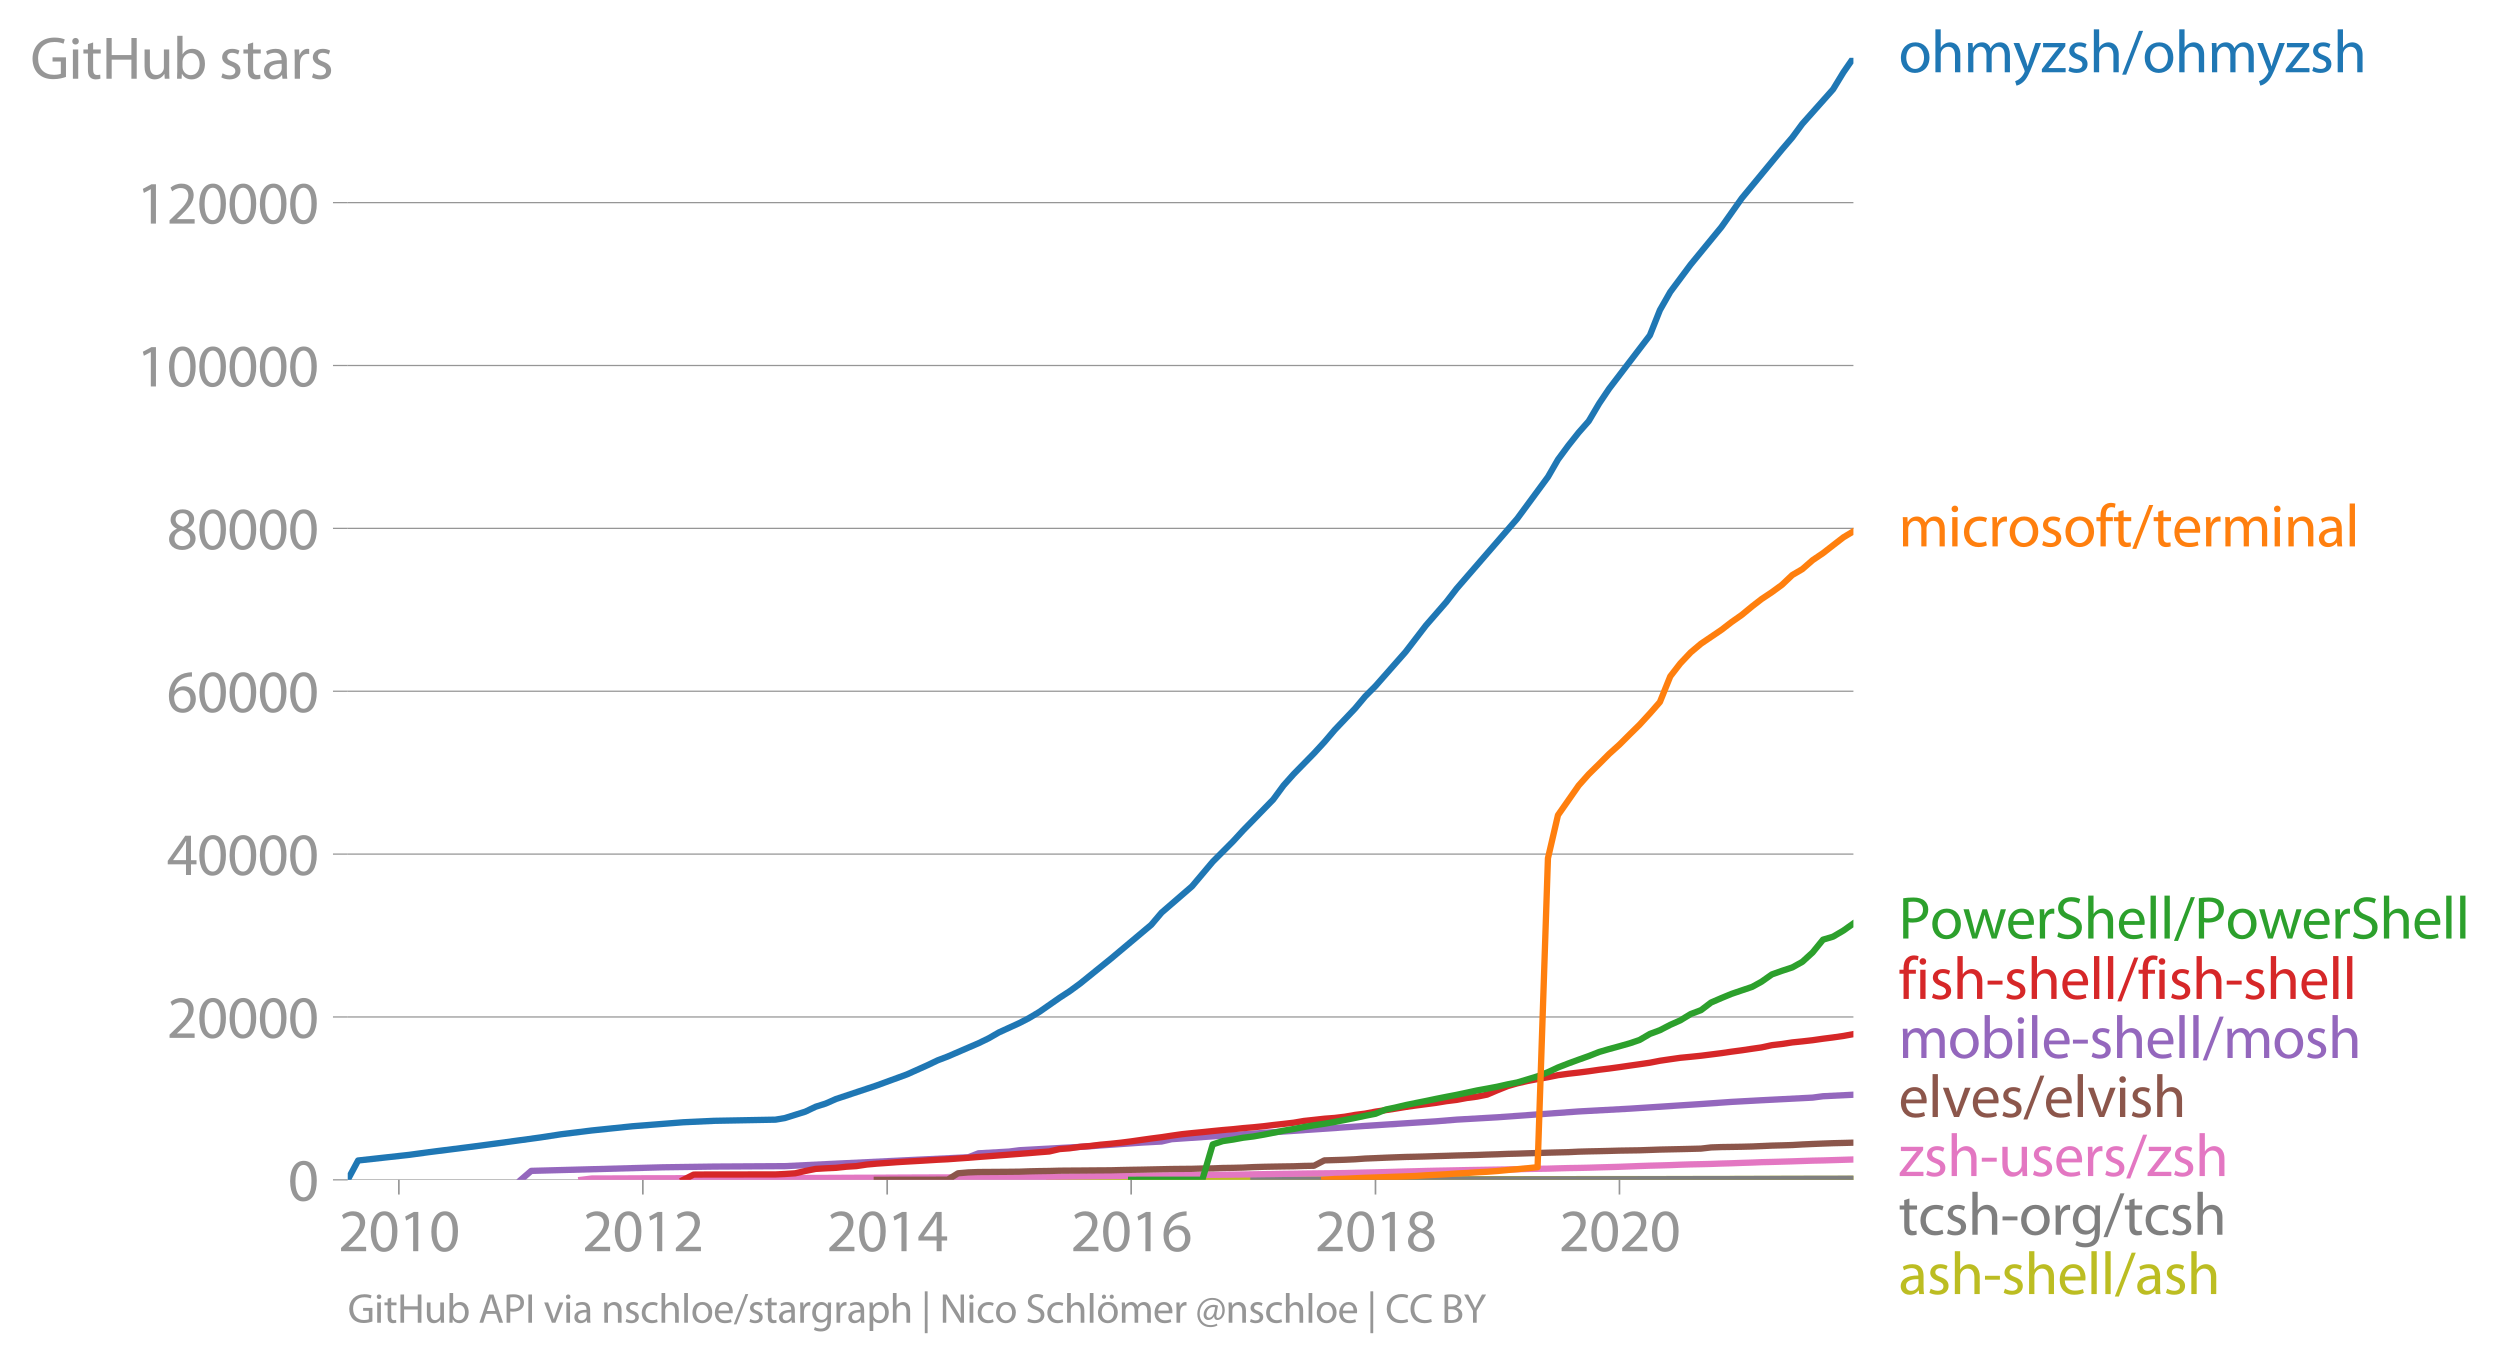 <svg xmlns:xlink="http://www.w3.org/1999/xlink" width="790.604" height="431.141" viewBox="0 0 592.953 323.356" xmlns="http://www.w3.org/2000/svg"><defs><style>*{stroke-linejoin:round;stroke-linecap:butt}</style></defs><g id="figure_1"><path d="M0 323.356h592.953V0H0v323.356z" style="fill:none" id="patch_1"/><g id="axes_1"><path d="M82.476 279.829h357.12V13.717H82.476v266.112z" style="fill:none" id="patch_2"/><g id="matplotlib.axis_1"><g id="xtick_1"><g id="line2d_1"><defs><path id="m2041daee38" d="M0 0v3.5" style="stroke:#969696;stroke-width:.4"/></defs><use xlink:href="#m2041daee38" x="94.605" y="279.829" style="fill:#969696;stroke:#969696;stroke-width:.4"/></g><g style="fill:#969696" transform="matrix(.14 0 0 -.14 80.242 296.769)" id="text_1"><defs><path id="MyriadPro-Regular-32" d="M2944 0v467H1075v13l333 307c877 845 1434 1466 1434 2234 0 595-378 1209-1274 1209-480 0-890-179-1178-422l180-397c192 160 505 352 883 352 621 0 825-390 825-813-6-627-486-1164-1548-2176L288 346V0h2656z" transform="scale(.016)"/><path id="MyriadPro-Regular-30" d="M1677 4230c-845 0-1447-768-1447-2163C243 691 794-70 1606-70c922 0 1447 780 1447 2195 0 1325-499 2105-1376 2105zm-32-435c582 0 845-672 845-1696 0-1062-276-1734-852-1734-512 0-844 614-844 1696 0 1133 358 1734 851 1734z" transform="scale(.016)"/><path id="MyriadPro-Regular-31" d="M1510 0h544v4160h-480l-908-486 108-429 724 390h12V0z" transform="scale(.016)"/></defs><use xlink:href="#MyriadPro-Regular-32"/><use xlink:href="#MyriadPro-Regular-30" x="51.3"/><use xlink:href="#MyriadPro-Regular-31" x="102.6"/><use xlink:href="#MyriadPro-Regular-30" x="153.9"/></g></g><g id="xtick_2"><use xlink:href="#m2041daee38" x="152.473" y="279.829" style="fill:#969696;stroke:#969696;stroke-width:.4" id="line2d_2"/><g style="fill:#969696" transform="matrix(.14 0 0 -.14 138.11 296.769)" id="text_2"><use xlink:href="#MyriadPro-Regular-32"/><use xlink:href="#MyriadPro-Regular-30" x="51.3"/><use xlink:href="#MyriadPro-Regular-31" x="102.6"/><use xlink:href="#MyriadPro-Regular-32" x="153.9"/></g></g><g id="xtick_3"><use xlink:href="#m2041daee38" x="210.421" y="279.829" style="fill:#969696;stroke:#969696;stroke-width:.4" id="line2d_3"/><g style="fill:#969696" transform="matrix(.14 0 0 -.14 196.058 296.769)" id="text_3"><defs><path id="MyriadPro-Regular-34" d="M2560 0v1133h582v441h-582v2586h-608L96 1504v-371h1933V0h531zM666 1574v13l1017 1415c115 192 218 371 346 614h19c-13-218-19-435-19-653V1574H666z" transform="scale(.016)"/></defs><use xlink:href="#MyriadPro-Regular-32"/><use xlink:href="#MyriadPro-Regular-30" x="51.3"/><use xlink:href="#MyriadPro-Regular-31" x="102.6"/><use xlink:href="#MyriadPro-Regular-34" x="153.9"/></g></g><g id="xtick_4"><use xlink:href="#m2041daee38" x="268.29" y="279.829" style="fill:#969696;stroke:#969696;stroke-width:.4" id="line2d_4"/><g style="fill:#969696" transform="matrix(.14 0 0 -.14 253.927 296.769)" id="text_4"><defs><path id="MyriadPro-Regular-36" d="M2662 4224c-102 0-243-6-409-32-525-64-986-275-1331-614-410-410-704-1056-704-1876C218 621 800-70 1690-70c864 0 1382 704 1382 1465 0 813-518 1344-1254 1344-461 0-807-217-1005-480h-19c96 685 563 1331 1446 1479 160 25 307 32 422 25v461zM1690 365c-589 0-903 505-916 1190 0 103 26 186 64 250 154 301 468 512 807 512 518 0 857-359 857-954s-326-998-806-998h-6z" transform="scale(.016)"/></defs><use xlink:href="#MyriadPro-Regular-32"/><use xlink:href="#MyriadPro-Regular-30" x="51.3"/><use xlink:href="#MyriadPro-Regular-31" x="102.6"/><use xlink:href="#MyriadPro-Regular-36" x="153.9"/></g></g><g id="xtick_5"><use xlink:href="#m2041daee38" x="326.237" y="279.829" style="fill:#969696;stroke:#969696;stroke-width:.4" id="line2d_5"/><g style="fill:#969696" transform="matrix(.14 0 0 -.14 311.874 296.769)" id="text_5"><defs><path id="MyriadPro-Regular-38" d="M1062 2170c-512-218-825-589-825-1114C237 448 762-70 1632-70c794 0 1414 486 1414 1209 0 506-320 871-838 1075v20c512 243 685 620 685 972 0 519-403 1024-1210 1024-729 0-1286-448-1286-1107 0-358 198-717 659-934l6-19zm583-1831c-531 0-851 371-832 794 0 397 262 717 749 857 563-160 915-403 915-908 0-423-327-743-832-743zm6 3488c506 0 704-345 704-678 0-378-275-634-633-755-480 128-794 352-794 768 0 358 256 665 723 665z" transform="scale(.016)"/></defs><use xlink:href="#MyriadPro-Regular-32"/><use xlink:href="#MyriadPro-Regular-30" x="51.3"/><use xlink:href="#MyriadPro-Regular-31" x="102.6"/><use xlink:href="#MyriadPro-Regular-38" x="153.9"/></g></g><g id="xtick_6"><use xlink:href="#m2041daee38" x="384.106" y="279.829" style="fill:#969696;stroke:#969696;stroke-width:.4" id="line2d_6"/><g style="fill:#969696" transform="matrix(.14 0 0 -.14 369.743 296.769)" id="text_6"><use xlink:href="#MyriadPro-Regular-32"/><use xlink:href="#MyriadPro-Regular-30" x="51.3"/><use xlink:href="#MyriadPro-Regular-32" x="102.6"/><use xlink:href="#MyriadPro-Regular-30" x="153.9"/></g></g></g><g id="matplotlib.axis_2"><g id="ytick_1"><path d="M82.476 279.829h357.12" clip-path="url(#pe93a7b206b)" style="fill:none;stroke:#969696;stroke-width:.3;stroke-linecap:square" id="line2d_7"/><g id="line2d_8"><defs><path id="mcc66612f9d" d="M0 0h-3.5" style="stroke:#969696;stroke-width:.3"/></defs><use xlink:href="#mcc66612f9d" x="82.476" y="279.829" style="fill:#969696;stroke:#969696;stroke-width:.3"/></g><use xlink:href="#MyriadPro-Regular-30" style="fill:#969696" transform="matrix(.14 0 0 -.14 68.295 284.799)" id="text_7"/></g><g id="ytick_2"><path d="M82.476 241.2h357.12" clip-path="url(#pe93a7b206b)" style="fill:none;stroke:#969696;stroke-width:.3;stroke-linecap:square" id="line2d_9"/><use xlink:href="#mcc66612f9d" x="82.476" y="241.2" style="fill:#969696;stroke:#969696;stroke-width:.3" id="line2d_10"/><g style="fill:#969696" transform="matrix(.14 0 0 -.14 39.568 246.17)" id="text_8"><use xlink:href="#MyriadPro-Regular-32"/><use xlink:href="#MyriadPro-Regular-30" x="51.3"/><use xlink:href="#MyriadPro-Regular-30" x="102.6"/><use xlink:href="#MyriadPro-Regular-30" x="153.9"/><use xlink:href="#MyriadPro-Regular-30" x="205.2"/></g></g><g id="ytick_3"><path d="M82.476 202.571h357.12" clip-path="url(#pe93a7b206b)" style="fill:none;stroke:#969696;stroke-width:.3;stroke-linecap:square" id="line2d_11"/><use xlink:href="#mcc66612f9d" x="82.476" y="202.571" style="fill:#969696;stroke:#969696;stroke-width:.3" id="line2d_12"/><g style="fill:#969696" transform="matrix(.14 0 0 -.14 39.568 207.541)" id="text_9"><use xlink:href="#MyriadPro-Regular-34"/><use xlink:href="#MyriadPro-Regular-30" x="51.3"/><use xlink:href="#MyriadPro-Regular-30" x="102.6"/><use xlink:href="#MyriadPro-Regular-30" x="153.9"/><use xlink:href="#MyriadPro-Regular-30" x="205.2"/></g></g><g id="ytick_4"><path d="M82.476 163.943h357.12" clip-path="url(#pe93a7b206b)" style="fill:none;stroke:#969696;stroke-width:.3;stroke-linecap:square" id="line2d_13"/><use xlink:href="#mcc66612f9d" x="82.476" y="163.943" style="fill:#969696;stroke:#969696;stroke-width:.3" id="line2d_14"/><g style="fill:#969696" transform="matrix(.14 0 0 -.14 39.568 168.913)" id="text_10"><use xlink:href="#MyriadPro-Regular-36"/><use xlink:href="#MyriadPro-Regular-30" x="51.3"/><use xlink:href="#MyriadPro-Regular-30" x="102.6"/><use xlink:href="#MyriadPro-Regular-30" x="153.9"/><use xlink:href="#MyriadPro-Regular-30" x="205.2"/></g></g><g id="ytick_5"><path d="M82.476 125.314h357.12" clip-path="url(#pe93a7b206b)" style="fill:none;stroke:#969696;stroke-width:.3;stroke-linecap:square" id="line2d_15"/><use xlink:href="#mcc66612f9d" x="82.476" y="125.314" style="fill:#969696;stroke:#969696;stroke-width:.3" id="line2d_16"/><g style="fill:#969696" transform="matrix(.14 0 0 -.14 39.568 130.284)" id="text_11"><use xlink:href="#MyriadPro-Regular-38"/><use xlink:href="#MyriadPro-Regular-30" x="51.3"/><use xlink:href="#MyriadPro-Regular-30" x="102.6"/><use xlink:href="#MyriadPro-Regular-30" x="153.9"/><use xlink:href="#MyriadPro-Regular-30" x="205.2"/></g></g><g id="ytick_6"><path d="M82.476 86.686h357.12" clip-path="url(#pe93a7b206b)" style="fill:none;stroke:#969696;stroke-width:.3;stroke-linecap:square" id="line2d_17"/><use xlink:href="#mcc66612f9d" x="82.476" y="86.686" style="fill:#969696;stroke:#969696;stroke-width:.3" id="line2d_18"/><g style="fill:#969696" transform="matrix(.14 0 0 -.14 32.387 91.656)" id="text_12"><use xlink:href="#MyriadPro-Regular-31"/><use xlink:href="#MyriadPro-Regular-30" x="51.3"/><use xlink:href="#MyriadPro-Regular-30" x="102.6"/><use xlink:href="#MyriadPro-Regular-30" x="153.9"/><use xlink:href="#MyriadPro-Regular-30" x="205.2"/><use xlink:href="#MyriadPro-Regular-30" x="256.5"/></g></g><g id="ytick_7"><path d="M82.476 48.057h357.12" clip-path="url(#pe93a7b206b)" style="fill:none;stroke:#969696;stroke-width:.3;stroke-linecap:square" id="line2d_19"/><use xlink:href="#mcc66612f9d" x="82.476" y="48.057" style="fill:#969696;stroke:#969696;stroke-width:.3" id="line2d_20"/><g style="fill:#969696" transform="matrix(.14 0 0 -.14 32.387 53.027)" id="text_13"><use xlink:href="#MyriadPro-Regular-31"/><use xlink:href="#MyriadPro-Regular-32" x="51.3"/><use xlink:href="#MyriadPro-Regular-30" x="102.6"/><use xlink:href="#MyriadPro-Regular-30" x="153.9"/><use xlink:href="#MyriadPro-Regular-30" x="205.2"/><use xlink:href="#MyriadPro-Regular-30" x="256.5"/></g></g><g style="fill:#969696" transform="matrix(.14 0 0 -.14 7.2 18.675)" id="text_14"><defs><path id="MyriadPro-Regular-47" d="M3770 2266H2349v-448h877V531c-128-64-378-115-743-115-1005 0-1664 646-1664 1741 0 1081 685 1734 1735 1734 435 0 723-83 953-185l135 454c-186 90-576 198-1076 198-1446 0-2329-940-2336-2227 0-672 231-1248 602-1606 422-403 960-570 1613-570 582 0 1075 147 1325 237v2074z" transform="scale(.016)"/><path id="MyriadPro-Regular-69" d="M1030 0v3098H467V0h563zM749 4320c-205 0-352-154-352-352 0-192 141-346 339-346 224 0 365 154 358 346 0 198-134 352-345 352z" transform="scale(.016)"/><path id="MyriadPro-Regular-74" d="M595 3667v-569H115v-429h480V979c0-365 58-640 218-806C947 19 1158-70 1421-70c217 0 390 38 499 83l-26 422c-83-25-172-38-326-38-314 0-422 217-422 601v1671h806v429h-806v742l-551-173z" transform="scale(.016)"/><path id="MyriadPro-Regular-48" d="M486 4314V0h557v2022h2087V0h563v4314h-563V2509H1043v1805H486z" transform="scale(.016)"/><path id="MyriadPro-Regular-75" d="M3059 3098h-563V1197c0-103-19-205-51-288-103-250-365-512-743-512-512 0-691 397-691 985v1716H448V1286C448 198 1030-70 1517-70c550 0 877 326 1024 576h13l32-506h499c-19 243-26 525-26 845v2253z" transform="scale(.016)"/><path id="MyriadPro-Regular-62" d="M467 800c0-275-13-589-25-800h486l26 512h19c230-410 589-582 1037-582 691 0 1388 550 1388 1657 7 941-537 1581-1305 1581-499 0-858-224-1056-570h-13v1946H467V800zm557 998c0 90 19 167 32 231 115 429 474 691 858 691 601 0 921-531 921-1152 0-710-352-1190-941-1190-409 0-736 268-844 659-13 64-26 134-26 205v556z" transform="scale(.016)"/><path id="MyriadPro-Regular-73" d="M250 147C467 19 781-70 1120-70c736 0 1158 390 1158 934 0 461-275 730-812 934-404 154-589 269-589 525 0 231 185 423 518 423 288 0 512-103 634-180l141 410c-173 102-448 192-762 192-666 0-1069-410-1069-909 0-371 263-678 819-877 416-153 576-300 576-569 0-256-192-461-601-461-282 0-576 115-743 224L250 147z" transform="scale(.016)"/><path id="MyriadPro-Regular-61" d="M2643 1901c0 621-230 1267-1177 1267-391 0-762-109-1018-275l128-371c218 140 518 230 806 230 634 0 704-461 704-717v-64C890 1978 224 1568 224 819c0-448 320-889 947-889 442 0 775 217 947 460h20l44-390h512c-38 211-51 474-51 742v1159zm-544-858c0-57-13-121-32-179-89-262-345-518-749-518-288 0-531 172-531 537 0 602 698 711 1312 698v-538z" transform="scale(.016)"/><path id="MyriadPro-Regular-72" d="M467 0h557v1651c0 96 13 186 26 263 76 422 358 723 755 723 77 0 134-7 192-19v531c-51 13-96 19-160 19-378 0-717-262-858-678h-25l-20 608H442c19-288 25-602 25-967V0z" transform="scale(.016)"/></defs><use xlink:href="#MyriadPro-Regular-47"/><use xlink:href="#MyriadPro-Regular-69" x="64.6"/><use xlink:href="#MyriadPro-Regular-74" x="88"/><use xlink:href="#MyriadPro-Regular-48" x="121.1"/><use xlink:href="#MyriadPro-Regular-75" x="186.3"/><use xlink:href="#MyriadPro-Regular-62" x="241.4"/><use xlink:href="#MyriadPro-Regular-20" x="298.3"/><use xlink:href="#MyriadPro-Regular-73" x="319.5"/><use xlink:href="#MyriadPro-Regular-74" x="359.1"/><use xlink:href="#MyriadPro-Regular-61" x="392.2"/><use xlink:href="#MyriadPro-Regular-72" x="440.4"/><use xlink:href="#MyriadPro-Regular-73" x="473.1"/></g></g><path d="m248.868 279.829 2.457-.002H263.454l2.378-.002h4.915l2.299-.004 2.457-.083h4.836l2.378-.002 2.458-.002h4.835l2.458-.006 2.378-.002 2.457-.002 2.458-.002 2.22-.002 2.457-.002 2.378-.001 2.457-.002 2.378-.004 2.458-.004h2.457l2.378-.002 2.458-.002 2.378-.002 2.457-.002 2.458-.002 2.22-.006 2.457-.005 2.378-.004h9.75l2.379-.002 2.457-.004h2.378l2.458-.002 2.457-.002h4.677l2.378-.002 2.458-.004h2.378l2.457-.002 2.458-.002 2.378-.001h2.457l2.378-.002 2.458-.002h2.457l2.3-.004 2.457-.004h2.378l2.457-.006 2.378-.002 2.458-.002 2.457-.006 2.378-.003h2.458l2.378-.002 2.457-.002 2.458-.004 2.22-.006 2.457-.006 2.378-.002 2.457-.003 2.379-.002h2.457l2.458-.004 2.378-.002 2.457-.002 2.378-.002" clip-path="url(#pe93a7b206b)" style="fill:none;stroke:#bcbd22;stroke-width:1.5;stroke-linecap:square" id="line2d_21"/><path d="m297.303 279.829 2.458-.002 2.22-.002h2.457l2.378-.002 2.457-.004h2.378l2.458-.006h2.457l2.378-.002 2.458-.006 2.378-.01 2.457-.001 2.458-.004 2.22-.002 2.457-.002 2.378-.002 2.457-.006h7.293l2.379-.004 2.457-.005 2.378-.006 2.458-.01 2.457-.004 2.22-.005 2.457-.002 2.378-.004 2.458-.008 2.378-.004 2.457-.002 2.458-.002 2.378-.004 2.457-.007 2.378-.004 2.458-.004 2.457-.006 2.3-.004 2.457-.007 2.378-.002 2.457-.008 2.378-.002 2.458-.01 2.457-.011 2.378-.002 2.458-.002 2.378-.002 2.457-.002 2.458-.013 2.22-.008 2.457-.006 2.378-.004 2.457-.01 2.379-.005 2.457-.006 2.458-.004 2.378-.006 2.457-.004 2.378-.011" clip-path="url(#pe93a7b206b)" style="fill:none;stroke:#7f7f7f;stroke-width:1.5;stroke-linecap:square" id="line2d_22"/><path d="m137.887 279.829 2.458-.304 2.457-.005 2.378-.01 2.458-.008 2.378-.015 2.457-.01 2.458-.012h2.299l2.457-.001 2.378-.006 2.458-.006 2.378-.004 2.457-.017 2.458-.008h4.835l2.378-.002 2.458-.002 2.457-.002 2.22-.002 2.457-.004L191 279.4l2.457-.004 2.378-.01 2.458-.013 2.457-.012 2.378-.013 2.458-.006 2.378-.01 2.457-.015 2.458-.014 2.22-.011 2.457-.008 2.378-.01 2.457-.007 2.378-.008 2.458-.008 2.457-.013 2.378-.016 2.458-.011 2.378-.012 2.457-.014 2.458-.017 2.22-.023 2.457-.033 2.378-.027 2.457-.025 2.379-.027 2.457-.03 2.457-.028 2.379-.035 2.457-.021 2.378-.023 2.458-.033 2.457-.03 2.299-.022 2.457-.035 2.379-.025 2.457-.025 2.378-.022 2.458-.023 2.457-.027 2.378-.033 2.458-.019 2.378-.033 2.457-.038 2.458-.039 2.22-.029 2.457-.046 2.378-.025 2.457-.043 2.378-.029 2.458-.027 2.457-.027 2.378-.03 2.458-.07 2.378-.056 2.457-.054 2.458-.062 2.22-.062 2.457-.075 2.378-.055 2.457-.071 2.379-.056 2.457-.046 2.457-.052 2.379-.05 2.457-.043 2.378-.04 2.458-.04 2.457-.038 2.22-.044 2.457-.064 2.378-.039 2.458-.035 2.378-.073 2.457-.064 2.458-.038 2.378-.052 2.457-.076 2.378-.067 2.458-.074 2.457-.09 2.3-.091 2.457-.083 2.378-.06 2.457-.072 2.378-.096 2.458-.076 2.457-.05 2.378-.06 2.458-.089 2.378-.065 2.457-.093 2.458-.077 2.22-.091 2.457-.058 2.378-.068 2.457-.073 2.379-.081 2.457-.085 2.458-.05 2.378-.072 2.457-.079 2.378-.073" clip-path="url(#pe93a7b206b)" style="fill:none;stroke:#e377c2;stroke-width:1.5;stroke-linecap:square" id="line2d_23"/><g style="fill:#1f77b4" transform="matrix(.14 0 0 -.14 450.31 17.14)" id="text_15"><defs><path id="MyriadPro-Regular-6f" d="M1779 3168c-857 0-1536-608-1536-1645C243 544 890-70 1728-70c749 0 1542 499 1542 1644 0 948-601 1594-1491 1594zm-13-422c666 0 928-666 928-1191 0-697-403-1203-940-1203-551 0-941 512-941 1190 0 589 288 1204 953 1204z" transform="scale(.016)"/><path id="MyriadPro-Regular-68" d="M467 0h563v1869c0 109 7 192 39 269 102 307 390 563 755 563 531 0 717-423 717-922V0h563v1843c0 1069-666 1325-1082 1325-211 0-409-64-576-160-172-96-313-237-403-397h-13v1933H467V0z" transform="scale(.016)"/><path id="MyriadPro-Regular-6d" d="M467 0h551v1869c0 96 12 192 44 275 90 282 346 563 698 563 429 0 646-358 646-851V0h551v1914c0 102 19 204 45 281 96 275 345 512 665 512 455 0 672-358 672-953V0h551v1824c0 1075-608 1344-1018 1344-294 0-499-77-685-218-128-96-249-230-345-403h-13c-135 365-455 621-877 621-512 0-800-275-973-570h-19l-26 500H442c19-256 25-519 25-839V0z" transform="scale(.016)"/><path id="MyriadPro-Regular-79" d="M58 3098 1203 243c26-70 39-115 39-147s-20-77-45-134c-128-288-320-506-474-628-166-140-352-230-493-275l141-473c141 25 416 121 691 364 384 333 660 877 1063 1940l845 2208h-596l-614-1818c-77-224-141-461-198-646h-13c-51 185-128 428-199 633L672 3098H58z" transform="scale(.016)"/><path id="MyriadPro-Regular-7a" d="M115 0h2515v448H819v13c141 160 269 313 397 486l1382 1799 7 352H243v-455h1677v-13c-141-166-269-313-403-480L115 326V0z" transform="scale(.016)"/><path id="MyriadPro-Regular-2f" d="m422-256 1792 4640h-435L-6-256h428z" transform="scale(.016)"/></defs><use xlink:href="#MyriadPro-Regular-6f"/><use xlink:href="#MyriadPro-Regular-68" x="54.9"/><use xlink:href="#MyriadPro-Regular-6d" x="110.4"/><use xlink:href="#MyriadPro-Regular-79" x="193.8"/><use xlink:href="#MyriadPro-Regular-7a" x="240.9"/><use xlink:href="#MyriadPro-Regular-73" x="283.7"/><use xlink:href="#MyriadPro-Regular-68" x="323.3"/><use xlink:href="#MyriadPro-Regular-2f" x="378.8"/><use xlink:href="#MyriadPro-Regular-6f" x="413.1"/><use xlink:href="#MyriadPro-Regular-68" x="468"/><use xlink:href="#MyriadPro-Regular-6d" x="523.5"/><use xlink:href="#MyriadPro-Regular-79" x="606.9"/><use xlink:href="#MyriadPro-Regular-7a" x="654"/><use xlink:href="#MyriadPro-Regular-73" x="696.8"/><use xlink:href="#MyriadPro-Regular-68" x="736.4"/></g><g style="fill:#ff7f0e" transform="matrix(.14 0 0 -.14 450.31 129.6)" id="text_16"><defs><path id="MyriadPro-Regular-63" d="M2579 538c-160-71-371-154-691-154-614 0-1075 442-1075 1158 0 647 384 1172 1094 1172 307 0 519-71 653-148l128 436c-154 76-448 160-781 160-1011 0-1664-692-1664-1645C243 570 851-70 1786-70c416 0 742 108 889 185l-96 423z" transform="scale(.016)"/><path id="MyriadPro-Regular-66" d="M1082 0v2669h748v429h-748v166c0 474 121 896 601 896 160 0 275-32 359-70l76 435c-108 45-281 89-480 89-262 0-544-83-755-288-262-249-358-646-358-1081v-147H90v-429h435V0h557z" transform="scale(.016)"/><path id="MyriadPro-Regular-65" d="M2957 1446c6 58 19 148 19 263 0 569-269 1459-1280 1459-902 0-1453-736-1453-1670C243 563 813-70 1766-70c493 0 832 108 1031 198l-96 403c-211-89-455-160-858-160-563 0-1049 314-1062 1075h2176zM787 1850c45 390 295 915 864 915 634 0 787-557 781-915H787z" transform="scale(.016)"/><path id="MyriadPro-Regular-6e" d="M467 0h563v1862c0 96 13 192 39 263 96 313 384 576 755 576 531 0 717-416 717-915V0h563v1850c0 1062-666 1318-1094 1318-512 0-871-288-1024-582h-13l-32 512H442c19-256 25-519 25-839V0z" transform="scale(.016)"/><path id="MyriadPro-Regular-6c" d="M467 0h563v4544H467V0z" transform="scale(.016)"/></defs><use xlink:href="#MyriadPro-Regular-6d"/><use xlink:href="#MyriadPro-Regular-69" x="83.4"/><use xlink:href="#MyriadPro-Regular-63" x="106.8"/><use xlink:href="#MyriadPro-Regular-72" x="151.6"/><use xlink:href="#MyriadPro-Regular-6f" x="184.3"/><use xlink:href="#MyriadPro-Regular-73" x="239.2"/><use xlink:href="#MyriadPro-Regular-6f" x="278.8"/><use xlink:href="#MyriadPro-Regular-66" x="333.7"/><use xlink:href="#MyriadPro-Regular-74" x="362.9"/><use xlink:href="#MyriadPro-Regular-2f" x="396"/><use xlink:href="#MyriadPro-Regular-74" x="430.3"/><use xlink:href="#MyriadPro-Regular-65" x="463.4"/><use xlink:href="#MyriadPro-Regular-72" x="513.5"/><use xlink:href="#MyriadPro-Regular-6d" x="546.2"/><use xlink:href="#MyriadPro-Regular-69" x="629.6"/><use xlink:href="#MyriadPro-Regular-6e" x="653"/><use xlink:href="#MyriadPro-Regular-61" x="708.5"/><use xlink:href="#MyriadPro-Regular-6c" x="756.7"/></g><g style="fill:#2ca02c" transform="matrix(.14 0 0 -.14 450.31 222.604)" id="text_17"><defs><path id="MyriadPro-Regular-50" d="M486 0h557v1728c128-32 282-38 448-38 544 0 1024 160 1319 473 217 224 332 531 332 922 0 384-140 697-377 902-256 231-659 359-1210 359-448 0-800-39-1069-84V0zm557 3859c96 26 282 45 525 45 614 0 1018-275 1018-845 0-595-410-921-1082-921-186 0-339 12-461 44v1677z" transform="scale(.016)"/><path id="MyriadPro-Regular-77" d="M115 3098 1050 0h512l499 1472c109 333 205 653 281 1024h13c77-365 167-672 275-1018L3104 0h512l998 3098h-556l-442-1556c-102-364-186-691-237-1004h-19c-70 313-160 640-275 1011l-480 1549h-474l-505-1575c-103-339-205-672-276-985h-19c-57 320-141 640-230 985L691 3098H115z" transform="scale(.016)"/><path id="MyriadPro-Regular-53" d="M269 211C499 58 954-70 1370-70c1017 0 1510 582 1510 1248 0 633-371 985-1101 1267-595 230-857 429-857 832 0 294 224 646 812 646 391 0 679-128 820-205l153 455c-192 109-512 211-953 211-839 0-1396-499-1396-1171 0-608 436-973 1140-1223 582-224 812-454 812-857 0-435-332-736-902-736-384 0-749 128-998 281L269 211z" transform="scale(.016)"/></defs><use xlink:href="#MyriadPro-Regular-50"/><use xlink:href="#MyriadPro-Regular-6f" x="53.2"/><use xlink:href="#MyriadPro-Regular-77" x="108.1"/><use xlink:href="#MyriadPro-Regular-65" x="181.7"/><use xlink:href="#MyriadPro-Regular-72" x="231.8"/><use xlink:href="#MyriadPro-Regular-53" x="264.5"/><use xlink:href="#MyriadPro-Regular-68" x="313.8"/><use xlink:href="#MyriadPro-Regular-65" x="369.3"/><use xlink:href="#MyriadPro-Regular-6c" x="419.4"/><use xlink:href="#MyriadPro-Regular-6c" x="443"/><use xlink:href="#MyriadPro-Regular-2f" x="466.6"/><use xlink:href="#MyriadPro-Regular-50" x="500.9"/><use xlink:href="#MyriadPro-Regular-6f" x="554.1"/><use xlink:href="#MyriadPro-Regular-77" x="609"/><use xlink:href="#MyriadPro-Regular-65" x="682.6"/><use xlink:href="#MyriadPro-Regular-72" x="732.7"/><use xlink:href="#MyriadPro-Regular-53" x="765.4"/><use xlink:href="#MyriadPro-Regular-68" x="814.7"/><use xlink:href="#MyriadPro-Regular-65" x="870.2"/><use xlink:href="#MyriadPro-Regular-6c" x="920.3"/><use xlink:href="#MyriadPro-Regular-6c" x="943.9"/></g><g style="fill:#d62728" transform="matrix(.14 0 0 -.14 450.31 236.936)" id="text_18"><defs><path id="MyriadPro-Regular-2d" d="M192 1939v-416h1581v416H192z" transform="scale(.016)"/></defs><use xlink:href="#MyriadPro-Regular-66"/><use xlink:href="#MyriadPro-Regular-69" x="29.2"/><use xlink:href="#MyriadPro-Regular-73" x="52.6"/><use xlink:href="#MyriadPro-Regular-68" x="92.2"/><use xlink:href="#MyriadPro-Regular-2d" x="147.7"/><use xlink:href="#MyriadPro-Regular-73" x="178.4"/><use xlink:href="#MyriadPro-Regular-68" x="218"/><use xlink:href="#MyriadPro-Regular-65" x="273.5"/><use xlink:href="#MyriadPro-Regular-6c" x="323.6"/><use xlink:href="#MyriadPro-Regular-6c" x="347.2"/><use xlink:href="#MyriadPro-Regular-2f" x="370.8"/><use xlink:href="#MyriadPro-Regular-66" x="405.1"/><use xlink:href="#MyriadPro-Regular-69" x="434.3"/><use xlink:href="#MyriadPro-Regular-73" x="457.7"/><use xlink:href="#MyriadPro-Regular-68" x="497.3"/><use xlink:href="#MyriadPro-Regular-2d" x="552.8"/><use xlink:href="#MyriadPro-Regular-73" x="583.5"/><use xlink:href="#MyriadPro-Regular-68" x="623.1"/><use xlink:href="#MyriadPro-Regular-65" x="678.6"/><use xlink:href="#MyriadPro-Regular-6c" x="728.7"/><use xlink:href="#MyriadPro-Regular-6c" x="752.3"/></g><g style="fill:#9467bd" transform="matrix(.14 0 0 -.14 450.31 250.936)" id="text_19"><use xlink:href="#MyriadPro-Regular-6d"/><use xlink:href="#MyriadPro-Regular-6f" x="83.4"/><use xlink:href="#MyriadPro-Regular-62" x="138.3"/><use xlink:href="#MyriadPro-Regular-69" x="195.2"/><use xlink:href="#MyriadPro-Regular-6c" x="218.6"/><use xlink:href="#MyriadPro-Regular-65" x="242.2"/><use xlink:href="#MyriadPro-Regular-2d" x="292.3"/><use xlink:href="#MyriadPro-Regular-73" x="323"/><use xlink:href="#MyriadPro-Regular-68" x="362.6"/><use xlink:href="#MyriadPro-Regular-65" x="418.1"/><use xlink:href="#MyriadPro-Regular-6c" x="468.2"/><use xlink:href="#MyriadPro-Regular-6c" x="491.8"/><use xlink:href="#MyriadPro-Regular-2f" x="515.4"/><use xlink:href="#MyriadPro-Regular-6d" x="549.7"/><use xlink:href="#MyriadPro-Regular-6f" x="633.1"/><use xlink:href="#MyriadPro-Regular-73" x="688"/><use xlink:href="#MyriadPro-Regular-68" x="727.6"/></g><g style="fill:#8c564b" transform="matrix(.14 0 0 -.14 450.31 264.936)" id="text_20"><defs><path id="MyriadPro-Regular-76" d="M83 3098 1261 0h537l1216 3098h-588l-602-1741c-102-282-192-538-262-794h-20c-64 256-147 512-249 794L685 3098H83z" transform="scale(.016)"/></defs><use xlink:href="#MyriadPro-Regular-65"/><use xlink:href="#MyriadPro-Regular-6c" x="50.1"/><use xlink:href="#MyriadPro-Regular-76" x="73.7"/><use xlink:href="#MyriadPro-Regular-65" x="121.8"/><use xlink:href="#MyriadPro-Regular-73" x="171.9"/><use xlink:href="#MyriadPro-Regular-2f" x="211.5"/><use xlink:href="#MyriadPro-Regular-65" x="245.8"/><use xlink:href="#MyriadPro-Regular-6c" x="295.9"/><use xlink:href="#MyriadPro-Regular-76" x="319.5"/><use xlink:href="#MyriadPro-Regular-69" x="367.6"/><use xlink:href="#MyriadPro-Regular-73" x="391"/><use xlink:href="#MyriadPro-Regular-68" x="430.6"/></g><g style="fill:#e377c2" transform="matrix(.14 0 0 -.14 450.31 278.936)" id="text_21"><use xlink:href="#MyriadPro-Regular-7a"/><use xlink:href="#MyriadPro-Regular-73" x="42.8"/><use xlink:href="#MyriadPro-Regular-68" x="82.4"/><use xlink:href="#MyriadPro-Regular-2d" x="137.9"/><use xlink:href="#MyriadPro-Regular-75" x="168.6"/><use xlink:href="#MyriadPro-Regular-73" x="223.7"/><use xlink:href="#MyriadPro-Regular-65" x="263.3"/><use xlink:href="#MyriadPro-Regular-72" x="313.4"/><use xlink:href="#MyriadPro-Regular-73" x="346.1"/><use xlink:href="#MyriadPro-Regular-2f" x="385.7"/><use xlink:href="#MyriadPro-Regular-7a" x="420"/><use xlink:href="#MyriadPro-Regular-73" x="462.8"/><use xlink:href="#MyriadPro-Regular-68" x="502.4"/></g><g style="fill:#7f7f7f" transform="matrix(.14 0 0 -.14 450.31 292.858)" id="text_22"><defs><path id="MyriadPro-Regular-67" d="M3110 2246c0 378 13 628 26 852h-493l-25-468h-13c-135 256-429 538-967 538-710 0-1395-595-1395-1645C243 666 794 13 1562 13c480 0 812 230 985 518h13V186c0-781-422-1082-998-1082-384 0-704 115-909 243l-141-429c250-166 659-256 1030-256 391 0 826 90 1127 372 301 268 441 704 441 1414v1798zm-556-928c0-96-13-204-45-300-122-359-435-576-781-576-608 0-915 505-915 1113 0 717 384 1171 921 1171 410 0 685-268 788-595 25-77 32-160 32-256v-557z" transform="scale(.016)"/></defs><use xlink:href="#MyriadPro-Regular-74"/><use xlink:href="#MyriadPro-Regular-63" x="33.1"/><use xlink:href="#MyriadPro-Regular-73" x="77.9"/><use xlink:href="#MyriadPro-Regular-68" x="117.5"/><use xlink:href="#MyriadPro-Regular-2d" x="173"/><use xlink:href="#MyriadPro-Regular-6f" x="203.7"/><use xlink:href="#MyriadPro-Regular-72" x="258.6"/><use xlink:href="#MyriadPro-Regular-67" x="291.3"/><use xlink:href="#MyriadPro-Regular-2f" x="347.2"/><use xlink:href="#MyriadPro-Regular-74" x="381.5"/><use xlink:href="#MyriadPro-Regular-63" x="414.6"/><use xlink:href="#MyriadPro-Regular-73" x="459.4"/><use xlink:href="#MyriadPro-Regular-68" x="499"/></g><g style="fill:#bcbd22" transform="matrix(.14 0 0 -.14 450.31 306.936)" id="text_23"><use xlink:href="#MyriadPro-Regular-61"/><use xlink:href="#MyriadPro-Regular-73" x="48.2"/><use xlink:href="#MyriadPro-Regular-68" x="87.8"/><use xlink:href="#MyriadPro-Regular-2d" x="143.3"/><use xlink:href="#MyriadPro-Regular-73" x="174"/><use xlink:href="#MyriadPro-Regular-68" x="213.6"/><use xlink:href="#MyriadPro-Regular-65" x="269.1"/><use xlink:href="#MyriadPro-Regular-6c" x="319.2"/><use xlink:href="#MyriadPro-Regular-6c" x="342.8"/><use xlink:href="#MyriadPro-Regular-2f" x="366.4"/><use xlink:href="#MyriadPro-Regular-61" x="400.7"/><use xlink:href="#MyriadPro-Regular-73" x="448.9"/><use xlink:href="#MyriadPro-Regular-68" x="488.5"/></g><g style="fill:#969696" transform="matrix(.097 0 0 -.097 82.476 313.727)" id="text_24"><defs><path id="MyriadPro-Regular-41" d="M2714 1357 3174 0h596L2298 4314h-672L160 0h576l448 1357h1530zm-1415 435 423 1248c83 262 153 525 217 781h13c64-250 128-506 224-787l422-1242H1299z" transform="scale(.016)"/><path id="MyriadPro-Regular-49" d="M486 4314V0h557v4314H486z" transform="scale(.016)"/><path id="MyriadPro-Regular-70" d="M467-1267h557V416h13c185-307 544-486 953-486 730 0 1408 550 1408 1664 0 940-563 1574-1312 1574-505 0-870-224-1100-602h-13l-26 532H442c12-295 25-615 25-1012v-3353zm557 3059c0 77 19 160 38 230 109 423 468 698 852 698 595 0 921-531 921-1152 0-710-345-1197-941-1197-403 0-742 269-844 659-13 71-26 148-26 231v531z" transform="scale(.016)"/><path id="MyriadPro-Regular-7c" d="M550 4800v-6400h429v6400H550z" transform="scale(.016)"/><path id="MyriadPro-Regular-4e" d="M1011 0v1843c0 717-13 1235-45 1779l20 7c217-467 505-960 806-1440L3162 0h563v4314h-525V2509c0-672 13-1197 64-1773l-13-6c-205 441-454 896-774 1401L1094 4314H486V0h525z" transform="scale(.016)"/><path id="MyriadPro-Regular-f6" d="M1165 3648c185 0 313 154 313 326 0 186-134 327-313 327s-327-147-327-327c0-172 135-326 320-326h7zm1184 0c185 0 313 154 313 326 0 186-134 327-313 327s-320-147-320-327c0-172 128-326 313-326h7zm-570-480c-857 0-1536-608-1536-1645C243 544 890-70 1728-70c749 0 1542 499 1542 1644 0 948-601 1594-1491 1594zm-13-422c666 0 928-666 928-1191 0-697-403-1203-940-1203-551 0-941 512-941 1190 0 589 288 1204 953 1204z" transform="scale(.016)"/><path id="MyriadPro-Regular-40" d="M2867 1632c-70-397-409-870-781-870-281 0-422 204-422 486 0 621 454 1152 1018 1152 147 0 256-26 320-45l-135-723zm384-1773c-262-147-601-224-966-224-947 0-1645 666-1645 1735 0 1299 877 2131 1920 2131 992 0 1549-672 1549-1600 0-743-365-1178-691-1171-212 6-288 230-192 716l217 1159c-166 77-409 134-685 134-889 0-1516-723-1516-1517 0-505 320-806 691-806 384 0 678 186 902 563h26c-19-390 217-563 473-563 602 0 1140 563 1140 1523 0 1069-749 1856-1863 1856-1421 0-2336-1145-2336-2464C275 96 1165-672 2214-672c429 0 788 70 1140 256l-103 275z" transform="scale(.016)"/><path id="MyriadPro-Regular-43" d="M3386 582c-224-108-570-179-909-179-1050 0-1658 679-1658 1735 0 1132 672 1779 1683 1779 359 0 660-77 871-179l134 454c-147 77-486 192-1024 192-1337 0-2253-915-2253-2266C230 704 1146-70 2362-70c524 0 934 108 1139 211l-115 441z" transform="scale(.016)"/><path id="MyriadPro-Regular-42" d="M486 13c186-26 480-51 864-51 704 0 1191 128 1492 403 217 211 364 493 364 864 0 640-480 979-889 1081v13c454 167 729 531 729 947 0 340-134 596-358 762-269 218-627 314-1184 314-390 0-774-39-1018-90V13zm557 3865c90 20 237 39 493 39 563 0 947-199 947-704 0-416-345-723-934-723h-506v1388zm0-1811h461c608 0 1114-243 1114-832 0-627-532-838-1108-838-198 0-358 6-467 25v1645z" transform="scale(.016)"/><path id="MyriadPro-Regular-59" d="M2010 0v1837l1446 2477h-634l-620-1191c-167-326-314-608-436-889h-12c-135 300-263 563-429 889L717 4314H83l1363-2484V0h564z" transform="scale(.016)"/></defs><use xlink:href="#MyriadPro-Regular-47"/><use xlink:href="#MyriadPro-Regular-69" x="64.6"/><use xlink:href="#MyriadPro-Regular-74" x="88"/><use xlink:href="#MyriadPro-Regular-48" x="121.1"/><use xlink:href="#MyriadPro-Regular-75" x="186.3"/><use xlink:href="#MyriadPro-Regular-62" x="241.4"/><use xlink:href="#MyriadPro-Regular-20" x="298.3"/><use xlink:href="#MyriadPro-Regular-41" x="319.5"/><use xlink:href="#MyriadPro-Regular-50" x="380.7"/><use xlink:href="#MyriadPro-Regular-49" x="433.9"/><use xlink:href="#MyriadPro-Regular-20" x="457.8"/><use xlink:href="#MyriadPro-Regular-76" x="479"/><use xlink:href="#MyriadPro-Regular-69" x="527.1"/><use xlink:href="#MyriadPro-Regular-61" x="550.5"/><use xlink:href="#MyriadPro-Regular-20" x="598.7"/><use xlink:href="#MyriadPro-Regular-6e" x="619.9"/><use xlink:href="#MyriadPro-Regular-73" x="675.4"/><use xlink:href="#MyriadPro-Regular-63" x="715"/><use xlink:href="#MyriadPro-Regular-68" x="759.8"/><use xlink:href="#MyriadPro-Regular-6c" x="815.3"/><use xlink:href="#MyriadPro-Regular-6f" x="838.9"/><use xlink:href="#MyriadPro-Regular-65" x="893.8"/><use xlink:href="#MyriadPro-Regular-2f" x="943.9"/><use xlink:href="#MyriadPro-Regular-73" x="978.2"/><use xlink:href="#MyriadPro-Regular-74" x="1017.8"/><use xlink:href="#MyriadPro-Regular-61" x="1050.9"/><use xlink:href="#MyriadPro-Regular-72" x="1099.1"/><use xlink:href="#MyriadPro-Regular-67" x="1131.8"/><use xlink:href="#MyriadPro-Regular-72" x="1187.7"/><use xlink:href="#MyriadPro-Regular-61" x="1220.4"/><use xlink:href="#MyriadPro-Regular-70" x="1268.6"/><use xlink:href="#MyriadPro-Regular-68" x="1325.5"/><use xlink:href="#MyriadPro-Regular-20" x="1381"/><use xlink:href="#MyriadPro-Regular-7c" x="1402.2"/><use xlink:href="#MyriadPro-Regular-20" x="1426.1"/><use xlink:href="#MyriadPro-Regular-4e" x="1447.3"/><use xlink:href="#MyriadPro-Regular-69" x="1513.1"/><use xlink:href="#MyriadPro-Regular-63" x="1536.5"/><use xlink:href="#MyriadPro-Regular-6f" x="1581.3"/><use xlink:href="#MyriadPro-Regular-20" x="1636.2"/><use xlink:href="#MyriadPro-Regular-53" x="1657.4"/><use xlink:href="#MyriadPro-Regular-63" x="1706.7"/><use xlink:href="#MyriadPro-Regular-68" x="1751.5"/><use xlink:href="#MyriadPro-Regular-6c" x="1807"/><use xlink:href="#MyriadPro-Regular-f6" x="1830.6"/><use xlink:href="#MyriadPro-Regular-6d" x="1885.5"/><use xlink:href="#MyriadPro-Regular-65" x="1968.9"/><use xlink:href="#MyriadPro-Regular-72" x="2019"/><use xlink:href="#MyriadPro-Regular-20" x="2051.7"/><use xlink:href="#MyriadPro-Regular-40" x="2072.9"/><use xlink:href="#MyriadPro-Regular-6e" x="2146.6"/><use xlink:href="#MyriadPro-Regular-73" x="2202.1"/><use xlink:href="#MyriadPro-Regular-63" x="2241.7"/><use xlink:href="#MyriadPro-Regular-68" x="2286.5"/><use xlink:href="#MyriadPro-Regular-6c" x="2342"/><use xlink:href="#MyriadPro-Regular-6f" x="2365.6"/><use xlink:href="#MyriadPro-Regular-65" x="2420.5"/><use xlink:href="#MyriadPro-Regular-20" x="2470.6"/><use xlink:href="#MyriadPro-Regular-7c" x="2491.8"/><use xlink:href="#MyriadPro-Regular-20" x="2515.7"/><use xlink:href="#MyriadPro-Regular-43" x="2536.9"/><use xlink:href="#MyriadPro-Regular-43" x="2594.9"/><use xlink:href="#MyriadPro-Regular-20" x="2652.9"/><use xlink:href="#MyriadPro-Regular-42" x="2674.1"/><use xlink:href="#MyriadPro-Regular-59" x="2728.3"/></g><path d="m207.964 279.829 2.457-.002 2.458-.004h2.22l2.457-.008h2.378l2.457-.006 2.378-.002 2.458-1.526 2.457-.21 2.378-.09 2.458-.018 2.378-.018 2.457-.019 2.458-.027 2.22-.081 2.457-.054 2.378-.033 2.457-.068 2.379-.019 2.457-.015 2.457-.022 2.379-.019 2.457-.015 2.378-.062 2.458-.052 2.457-.04 2.299-.051 2.457-.052 2.379-.049 2.457-.028 2.378-.02 2.458-.071 2.457-.031 2.378-.093 2.458-.037 2.378-.06 2.457-.115 2.458-.07 2.22-.044 2.457-.043 2.378-.035 2.457-.085 2.378-.044 2.458-1.269 2.457-.075 2.378-.074 2.458-.114 2.378-.173 2.457-.099 2.458-.108 2.22-.083 2.457-.089 2.378-.052 2.457-.066 2.379-.08 2.457-.072 2.457-.076 2.379-.061 2.457-.066 2.378-.09 2.458-.07 2.457-.099 2.22-.052 2.457-.083 2.378-.066 2.458-.079 2.378-.064 2.457-.06 2.458-.12 2.378-.065 2.457-.05 2.378-.06 2.458-.07 2.457-.04 2.3-.035 2.457-.087 2.378-.085 2.457-.054 2.378-.052 2.458-.06 2.457-.064 2.378-.28 2.458-.083 2.378-.037 2.457-.042 2.458-.064 2.22-.096 2.457-.108 2.378-.062 2.457-.074 2.379-.14 2.457-.11 2.458-.1 2.378-.086 2.457-.062 2.378-.066" clip-path="url(#pe93a7b206b)" style="fill:none;stroke:#8c564b;stroke-width:1.5;stroke-linecap:square" id="line2d_24"/><path d="m123.54 279.829 2.457-2.12 31.233-.847 12.128-.174 16.806-.1 43.52-2.108 2.378-.934 7.293-.416 2.458-.318 14.348-.792 14.586-1.014 4.756-.26 2.379-.553 45.898-3.15 16.806-1.086 4.914-.402 9.672-.556 19.263-1.383 12.128-.662 16.885-1.097 7.214-.506 7.134-.392 12.13-.624 2.457-.327 7.213-.357h0" clip-path="url(#pe93a7b206b)" style="fill:none;stroke:#9467bd;stroke-width:1.5;stroke-linecap:square" id="line2d_25"/><path d="m162.065 279.829 2.458-1.235 2.378-.017 2.457-.006 2.458-.008h2.378l2.457-.001 2.378-.004h2.458l2.457-.006 2.22-.104 2.457-.167 2.379-.546 2.457-.493 2.378-.14 2.458-.116 2.457-.263 2.378-.147 2.458-.369 2.378-.214 2.457-.174 2.458-.182 2.22-.133 2.457-.14 2.378-.14 2.457-.154 2.378-.118 2.458-.178 2.457-.174 2.378-.187 2.458-.186 2.378-.185 2.457-.185 2.458-.186 2.22-.172 2.457-.206 2.378-.184 2.457-.574 2.379-.181 2.457-.35 2.457-.2 2.379-.302 2.457-.222 2.378-.255 2.458-.313 2.457-.355 2.299-.323 2.457-.316 2.379-.362 2.457-.35 2.378-.252 2.458-.234 2.457-.255 2.378-.234 2.458-.21 2.378-.25 2.457-.208 2.458-.249 2.22-.278 2.457-.27 2.378-.279 2.457-.42 2.378-.254 2.458-.274 2.457-.187 2.378-.288 2.458-.43 2.378-.306 2.457-.47 2.458-.362 2.22-.337 2.457-.407 2.378-.34 2.457-.319 2.379-.314 2.457-.404 2.457-.305 2.379-.446 2.457-.325 2.378-.48 2.458-1.05 2.457-.979 2.22-.637 2.457-.564 2.378-.45 2.458-.444 2.378-.485 2.457-.338 2.458-.28 2.378-.307 2.457-.358 2.378-.291 2.458-.335 2.457-.359 2.3-.326 2.457-.361 2.378-.464 2.457-.36 2.378-.34 2.458-.237 2.457-.253 2.378-.301 2.458-.313 2.378-.348 2.457-.326 2.458-.367 2.22-.32 2.457-.532 2.378-.278 2.457-.376 2.379-.242 2.457-.28 2.458-.353 2.378-.304 2.457-.351 2.378-.439" clip-path="url(#pe93a7b206b)" style="fill:none;stroke:#d62728;stroke-width:1.5;stroke-linecap:square" id="line2d_26"/><path d="m268.29 279.829 2.457-.006 2.299-.004h2.457l2.379-.004 2.457-.002h2.378l2.458-.002 2.457-8.376 2.378-.785 2.458-.368 2.378-.437 2.457-.301 2.458-.43 2.22-.432 2.457-.504 2.378-.403 2.457-.472 2.378-.407 2.458-.361 2.457-.443 2.378-.454 2.458-.49 2.378-.504 2.457-.481 2.458-1.008 2.22-.464 2.457-.583 2.378-.487 2.457-.493 2.379-.498 2.457-.49 2.457-.472 2.379-.506 2.457-.533 2.378-.432 2.458-.466 2.457-.556 2.22-.437 2.457-.736 2.378-.728 2.458-.977 2.378-1.112 2.457-.957 2.458-.902 2.378-.847 2.457-.968 2.378-.697 2.458-.669 2.457-.7 2.3-.781 2.457-1.439 2.378-.883 2.457-1.272 2.378-1.06 2.458-1.496 2.457-.927 2.378-1.808 2.458-1.062 2.378-.983 2.457-.838 2.458-.829 2.22-1.226 2.457-1.73 2.378-.847 2.457-.809 2.379-1.323 2.457-2.242 2.458-3.023 2.378-.71 2.457-1.447 2.378-1.69" clip-path="url(#pe93a7b206b)" style="fill:none;stroke:#2ca02c;stroke-width:1.5;stroke-linecap:square" id="line2d_27"/><path d="m314.109 279.829 2.457-.197 2.378-.053 2.458-.123 2.378-.103 2.457-.083 2.458-.087 2.22-.085 2.457-.09 2.378-.087 2.457-.164 2.379-.118 2.457-.133 2.457-.176 2.379-.12 2.457-.158 2.378-.128 2.458-.181 2.457-.24 2.22-.193 2.457-.228 2.378-.243 2.458-73.275 2.378-10.227 2.457-3.517 2.458-3.519 2.378-2.67 2.457-2.417 2.378-2.39 2.458-2.215 2.457-2.453 2.3-2.256 2.457-2.677 2.378-2.715 2.457-6.084 2.378-3.073 2.458-2.606 2.457-2.07 2.378-1.61 2.458-1.668 2.378-1.83 2.457-1.727 2.458-2.024 2.22-1.72 2.457-1.637 2.378-1.74 2.457-2.326 2.379-1.396 2.457-2.14 2.458-1.66 2.378-1.85 2.457-1.9 2.378-1.431" clip-path="url(#pe93a7b206b)" style="fill:none;stroke:#ff7f0e;stroke-width:1.5;stroke-linecap:square" id="line2d_28"/><path d="m82.476 279.829 2.458-4.58 12.128-1.342 4.677-.641 9.672-1.22 4.835-.637 11.97-1.634 4.836-.745 7.293-.902 9.67-1 12.05-.947 7.293-.342 14.586-.278 2.22-.382 4.836-1.513 2.457-1.168 2.378-.755 2.458-1.082 9.67-3.22 7.135-2.607 4.836-2.165 2.457-1.173 2.378-.907 4.915-2.123 2.378-1.02 2.458-1.193 2.378-1.374 4.915-2.246 2.22-1.147 2.457-1.47 4.835-3.37 2.379-1.555 2.457-1.796 7.293-5.891 9.592-8.052 2.457-2.897 7.214-6.233 4.915-5.831 4.836-4.852 2.378-2.59 7.134-7.32 2.458-3.341 2.378-2.673 4.835-4.937 2.458-2.67 2.457-2.885 4.836-5.093 2.378-2.841 2.457-2.473 7.135-8.096 4.835-6.295 4.836-5.556 2.457-3.183 14.349-16.562 7.293-9.903 2.378-4.123 2.457-3.328 2.458-3.096 2.378-2.693 2.457-4.158 2.378-3.534 9.672-12.665 2.378-5.981 2.457-4.308 4.836-6.491 7.293-8.892 4.835-6.841 9.513-11.535 2.457-2.87 2.379-3.227 7.293-8.192 2.457-4.032 2.378-3.438h0" clip-path="url(#pe93a7b206b)" style="fill:none;stroke:#1f77b4;stroke-width:1.5;stroke-linecap:square" id="line2d_29"/></g></g><defs><clipPath id="pe93a7b206b"><path d="M82.476 13.717h357.12v266.112H82.476z"/></clipPath></defs></svg>